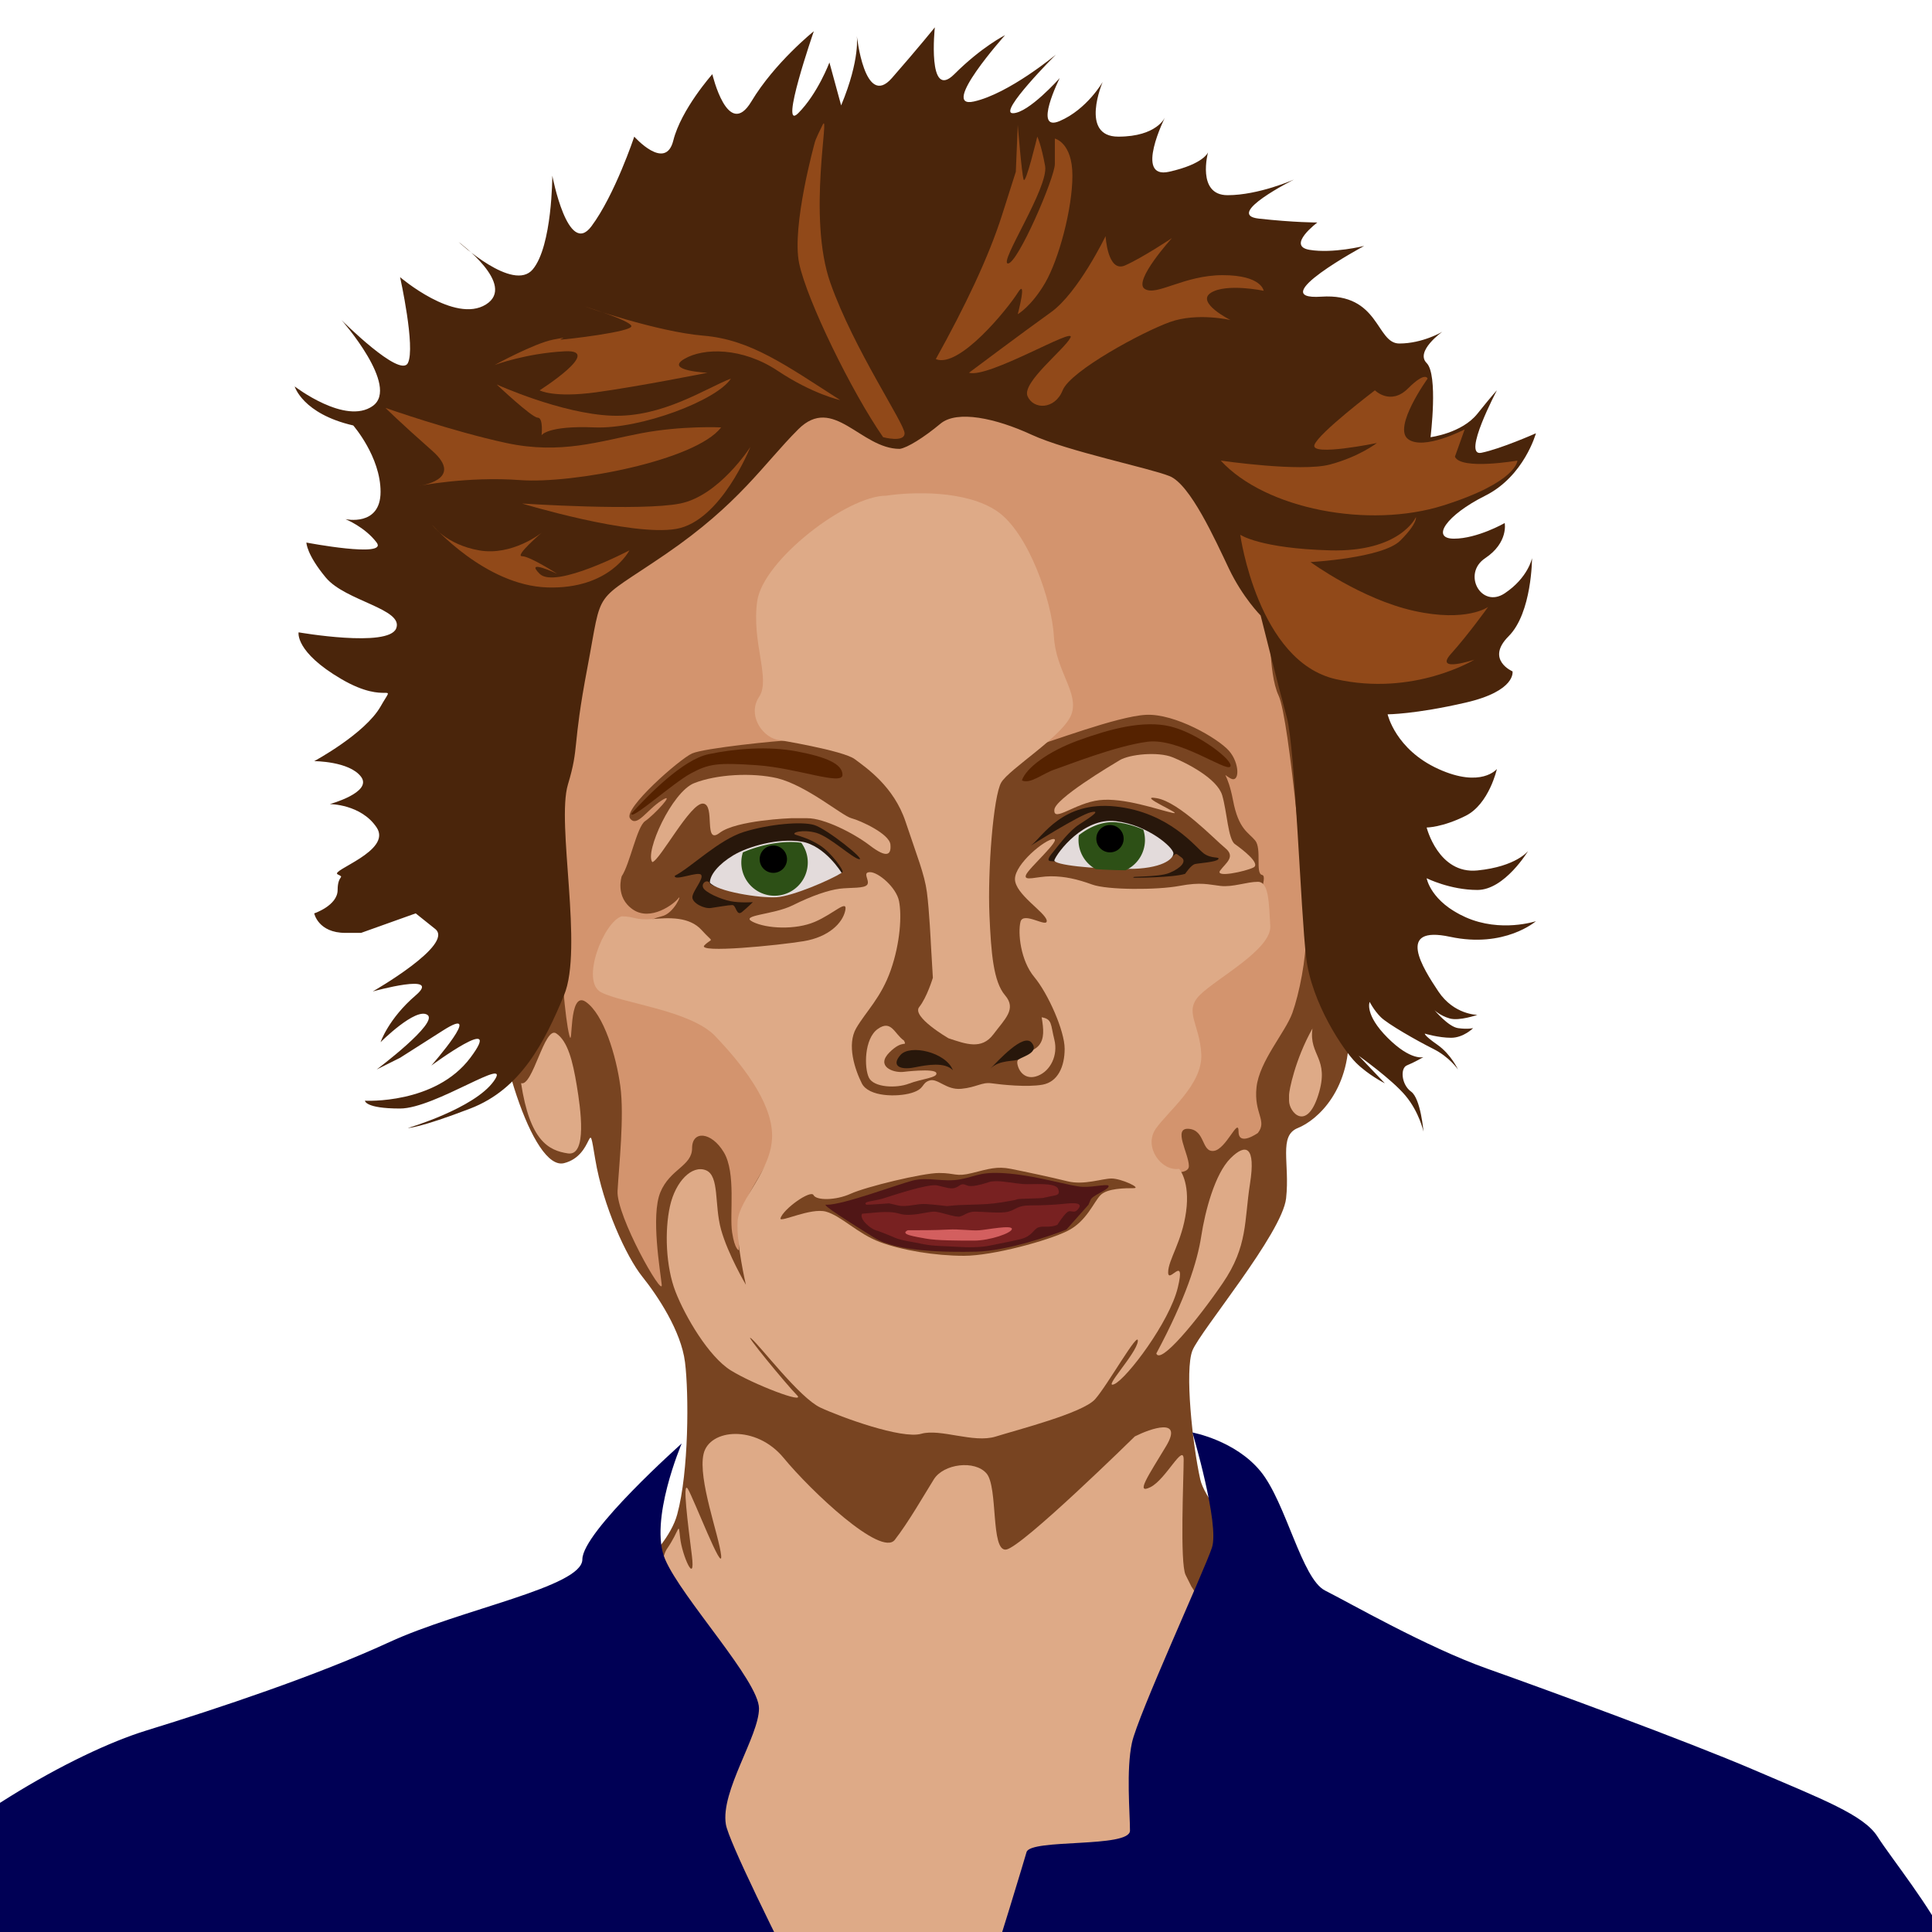 <?xml version="1.0" encoding="UTF-8" standalone="no"?>
<svg
   xmlns:dc="http://purl.org/dc/elements/1.1/"
   xmlns:cc="http://creativecommons.org/ns#"
   xmlns:rdf="http://www.w3.org/1999/02/22-rdf-syntax-ns#"
   xmlns:svg="http://www.w3.org/2000/svg"
   xmlns="http://www.w3.org/2000/svg"
   xmlns:sodipodi="http://sodipodi.sourceforge.net/DTD/sodipodi-0.dtd"
   xmlns:inkscape="http://www.inkscape.org/namespaces/inkscape"
   inkscape:export-ydpi="96"
   inkscape:export-xdpi="96"
   inkscape:export-filename="C:\Users\Anthony Garone\Documents\GitHub\art\laurie-anderson\laurie-anderson-transparent.png"
   sodipodi:docname="laurie-anderson.svg"
   inkscape:version="1.0 (4035a4fb49, 2020-05-01)"
   id="svg8"
   version="1.1"
   viewBox="0 0 264.583 264.583"
   height="1000"
   width="1000">
  <defs
     id="defs2" />
  <sodipodi:namedview
     inkscape:snap-global="false"
     inkscape:document-rotation="0"
     inkscape:window-maximized="1"
     inkscape:window-y="-8"
     inkscape:window-x="-8"
     inkscape:window-height="1057"
     inkscape:window-width="1920"
     inkscape:guide-bbox="true"
     showguides="true"
     units="px"
     showgrid="false"
     inkscape:current-layer="layer1"
     inkscape:document-units="px"
     inkscape:cy="431.03848"
     inkscape:cx="475.21661"
     inkscape:zoom="0.7"
     inkscape:pageshadow="2"
     inkscape:pageopacity="0.0"
     borderopacity="1.0"
     bordercolor="#666666"
     pagecolor="#ffffff"
     id="base">
    <sodipodi:guide
       inkscape:color="rgb(0,0,255)"
       inkscape:label=""
       inkscape:locked="false"
       id="guide10"
       orientation="1,0"
       position="264.583,264.583" />
    <sodipodi:guide
       inkscape:color="rgb(0,0,255)"
       inkscape:label=""
       inkscape:locked="false"
       id="guide12"
       orientation="1,0"
       position="0,0" />
    <sodipodi:guide
       inkscape:color="rgb(0,0,255)"
       inkscape:label=""
       inkscape:locked="false"
       id="guide14"
       orientation="0,1"
       position="264.583,264.583" />
    <sodipodi:guide
       inkscape:color="rgb(0,0,255)"
       inkscape:label=""
       inkscape:locked="false"
       id="guide16"
       orientation="0,1"
       position="0,0" />
  </sodipodi:namedview>
  <g
     style="display:none"
     transform="translate(0,-32.417)"
     id="layer1"
     inkscape:groupmode="layer"
     inkscape:label="BG">
    <rect
       style="fill:#ffffff;fill-opacity:1;stroke-width:0.265"
       y="32.417"
       x="0"
       height="264.583"
       width="264.583"
       id="rect4493" />
  </g>
  <g
     style="display:inline"
     inkscape:label="Pic"
     id="layer2"
     inkscape:groupmode="layer" />
  <g
     inkscape:label="Laurie"
     id="layer3"
     inkscape:groupmode="layer">
    <path
       id="path102"
       d="m 117.331,53.988 c -31.003,3.207 -44.367,31.538 -44.367,38.487 0,6.949 3.207,30.469 0.535,31.538 -2.673,1.069 -6.949,-6.414 -6.414,6.414 0.535,12.829 5.88,29.934 10.156,28.865 4.276,-1.069 3.207,-6.949 4.276,-0.535 1.069,6.414 4.276,13.363 6.414,16.036 2.138,2.673 5.345,7.484 5.88,11.76 0.535,4.276 0.535,14.967 -1.069,20.847 -1.604,5.88 -10.691,11.76 -13.898,17.105 -3.207,5.345 34.745,86.061 43.832,87.664 9.087,1.604 59.868,-80.181 57.73,-86.595 -2.138,-6.414 -14.967,-18.174 -16.036,-22.985 -1.069,-4.811 -2.138,-14.967 -1.069,-17.64 1.069,-2.673 12.294,-16.036 12.829,-20.847 0.535,-4.811 -1.069,-8.553 1.604,-9.622 2.673,-1.069 7.484,-5.345 6.949,-13.898 -0.535,-8.553 -5.88,-22.451 -6.949,-33.141 -1.069,-10.691 -0.535,-26.192 -8.553,-35.28 -8.018,-9.087 -12.294,-22.985 -51.85,-18.174 z"
       style="fill:#784421;stroke:none;stroke-width:0.265px;stroke-linecap:butt;stroke-linejoin:miter;stroke-opacity:1" />
    <path
       id="path128"
       d="m 92.408,119.937 c 2.138,-1.069 6.014,-4.944 9.488,-6.014 3.474,-1.069 7.884,-1.47 9.622,-0.935 1.737,0.535 7.083,4.811 6.147,4.677 -0.935,-0.134 -4.009,-3.074 -5.88,-3.608 -1.871,-0.535 -3.608,0 -2.806,0.267 0.802,0.267 1.871,0.535 3.341,1.47 1.47,0.935 3.207,3.341 3.074,3.608 -0.134,0.267 -6.682,3.341 -8.82,3.341 -2.138,0 -9.087,-1.069 -9.354,-1.737 -0.267,-0.668 -1.203,-0.134 -0.935,0.535 0.267,0.668 2.405,1.604 3.742,1.871 1.336,0.267 3.074,0.134 3.074,0.134 0,0 -0.668,0.668 -1.47,1.336 -0.802,0.668 -0.802,-0.935 -1.336,-0.935 -0.535,0 -2.005,0.267 -2.94,0.401 -0.935,0.134 -2.539,-0.668 -2.539,-1.47 0,-0.802 1.604,-2.539 1.203,-3.074 -0.401,-0.535 -3.742,0.935 -3.608,0.134 z"
       style="fill:#28170b;stroke:none;stroke-width:0.265px;stroke-linecap:butt;stroke-linejoin:miter;stroke-opacity:1" />
    <path
       id="path122"
       d="m 97.219,120.873 c 0,-1.069 1.203,-2.539 3.207,-3.742 2.005,-1.203 6.147,-2.405 9.354,-1.871 3.207,0.535 5.479,4.276 5.479,4.276 -1.47,0.935 -6.682,3.207 -8.954,3.341 -2.272,0.134 -8.152,-0.802 -9.087,-2.005 z"
       style="fill:#e3dbdb;stroke:none;stroke-width:0.265px;stroke-linecap:butt;stroke-linejoin:miter;stroke-opacity:1" />
    <path
       id="path130"
       d="m 141.185,115.795 c 1.604,-1.203 4.276,-6.147 11.626,-5.345 7.35,0.802 10.958,5.613 12.027,6.414 1.069,0.802 2.272,0.401 2.005,0.802 -0.267,0.401 -2.673,0.535 -3.207,0.668 -0.535,0.134 -1.336,1.336 -1.336,1.336 -1.737,0.535 -6.949,0.535 -6.949,0.535 -1.069,-0.267 3.207,0 4.811,-0.668 1.604,-0.668 2.405,-1.604 1.604,-2.138 -0.802,-0.535 -0.535,-0.668 -1.336,0 -0.802,0.668 -4.41,2.005 -8.553,1.604 -4.143,-0.401 -7.083,-1.069 -7.884,-1.069 -0.802,0 -0.267,-0.668 0.401,-1.47 0.668,-0.802 2.005,-2.673 3.475,-3.608 1.47,-0.935 3.074,-2.005 1.47,-1.604 -1.604,0.401 -8.152,4.544 -8.152,4.544 z"
       style="fill:#28170b;stroke:none;stroke-width:0.265px;stroke-linecap:butt;stroke-linejoin:miter;stroke-opacity:1" />
    <path
       transform="scale(0.265)"
       d="M 407.805 435.141 C 399.354 435.277 390.351 437.659 383.922 440.49 A 17.173 17.173 0 0 0 383.1 445.73 A 17.173 17.173 0 0 0 400.273 462.902 A 17.173 17.173 0 0 0 417.445 445.73 A 17.173 17.173 0 0 0 414.08 435.518 C 412.057 435.233 409.953 435.106 407.805 435.141 z "
       style="fill:#2d5016;fill-rule:evenodd;stroke-width:2.429;stroke:none"
       id="circle138" />
    <path
       id="path124"
       d="m 144.392,117.799 c 0.401,-1.069 4.009,-5.88 8.419,-5.345 4.41,0.535 7.884,3.608 7.884,4.41 0,0.802 -1.604,2.138 -6.281,2.138 -4.677,0 -10.156,-0.535 -10.023,-1.203 z"
       style="fill:#e3dbdb;stroke:none;stroke-width:0.265px;stroke-linecap:butt;stroke-linejoin:miter;stroke-opacity:1" />
    <path
       sodipodi:nodetypes="cssssssssscsssssssscsssssssssssscssssssssssssssscsssssssssc"
       id="path146"
       d="m 76.635,126.811 c 0.189,5.859 0.756,12.662 1.323,14.93 0.567,2.268 -0.189,-6.237 2.268,-4.536 2.457,1.701 4.158,7.371 4.725,11.528 0.567,4.158 -0.189,10.961 -0.378,14.363 -0.189,3.402 6.237,14.741 6.048,12.851 -0.189,-1.89 -1.512,-9.449 -0.189,-12.662 1.323,-3.213 4.347,-3.591 4.347,-6.048 0,-2.457 2.646,-2.268 4.347,0.567 1.701,2.835 0.756,8.504 1.134,10.961 0.378,2.457 0.945,2.457 0.945,2.457 0,0 -0.378,-3.78 1.134,-7.182 1.512,-3.402 7.586,-10.721 3.996,-15.824 -3.591,-5.103 -6.739,-10.316 -13.731,-11.639 -6.993,-1.323 -6.229,0.594 -6.04,-2.241 0.189,-2.835 -1.096,-5.61 0.038,-6.555 1.134,-0.945 2.319,-1.917 4.02,-2.295 1.701,-0.378 2.835,-3.213 2.268,-2.457 -0.567,0.756 -3.78,3.213 -6.237,1.512 -2.457,-1.701 -1.512,-4.536 -1.512,-4.536 1.134,-1.701 2.079,-6.804 3.213,-7.56 1.134,-0.756 4.347,-4.158 2.268,-2.835 -2.079,1.323 -3.402,3.78 -4.347,2.457 -0.945,-1.323 6.804,-8.126 8.504,-8.882 1.701,-0.756 12.011,-1.779 13.145,-1.779 1.134,0 -4.263,-0.678 -2.751,-2.568 1.512,-1.89 3.402,-2.835 2.457,-4.536 -0.945,-1.701 -1.628,-5.845 -0.494,-9.625 1.134,-3.78 6.731,-16.644 16.747,-16.455 10.016,0.189 13.607,2.268 16.253,7.938 2.646,5.67 2.646,10.772 3.969,13.985 1.323,3.213 -0.907,6.237 -0.907,7.56 0,1.323 -1.955,4.614 -1.955,4.614 2.268,-0.567 11.744,-4.236 15.713,-4.425 3.969,-0.189 9.827,3.213 11.339,4.914 1.512,1.701 1.512,4.536 0.189,3.78 -1.323,-0.756 -0.378,-0.945 0.378,3.024 0.756,3.969 2.079,4.347 3.024,5.481 0.945,1.134 0,4.536 0.945,4.725 0.945,0.189 -1.096,3.982 -0.718,7.006 0.378,3.024 -11.607,9.293 -11.985,11.561 -0.378,2.268 -0.092,8.531 -0.659,10.61 -0.567,2.079 -1.42,3.108 -3.121,4.62 -1.701,1.512 -0.964,4.738 -0.019,5.683 0.945,0.945 6.485,2.098 6.485,0.397 0,-1.701 -2.268,-5.292 0,-5.103 2.268,0.189 1.701,3.213 3.402,3.024 1.701,-0.189 3.402,-4.725 3.402,-2.646 0,2.079 2.646,0.189 2.646,0.189 1.323,-1.701 -0.567,-2.646 -0.189,-6.237 0.378,-3.591 3.969,-7.56 4.914,-10.205 0.945,-2.646 1.89,-7.371 1.89,-10.961 0,-3.591 -2.268,-29.293 -3.78,-32.506 -1.512,-3.213 -0.945,-10.205 -1.89,-12.851 -0.945,-2.646 -8.882,-17.576 -13.229,-19.277 -4.347,-1.701 -28.537,-8.315 -35.719,-7.749 -7.182,0.567 -15.686,-0.756 -21.734,4.347 -6.048,5.103 -21.545,15.686 -24.379,25.702 -2.835,10.016 -1.512,41.388 -1.512,41.388 z"
       style="fill:#d3946e;fill-opacity:1;stroke:none;stroke-width:0.265px;stroke-linecap:butt;stroke-linejoin:miter;stroke-opacity:1" />
    <path
       id="path104"
       d="m 123.211,61.472 c -5.345,0 -9.087,-7.484 -13.898,-2.673 -4.811,4.811 -8.018,10.156 -18.174,17.105 -10.156,6.949 -8.553,4.276 -10.691,15.502 -2.138,11.225 -1.069,10.691 -2.673,16.036 -1.604,5.345 2.138,22.451 -0.535,28.865 -2.673,6.414 -5.88,12.829 -12.829,15.502 -6.949,2.673 -8.553,2.673 -8.553,2.673 0,0 9.087,-2.673 11.76,-6.414 2.673,-3.742 -8.018,3.742 -12.829,3.742 -4.811,0 -4.811,-1.069 -4.811,-1.069 0,0 9.622,0.535 14.433,-5.88 4.811,-6.414 -5.345,1.069 -5.345,1.069 0,0 7.484,-8.553 1.604,-4.811 -5.88,3.742 -5.88,3.742 -5.88,3.742 l -3.207,1.604 c 0,0 8.553,-6.414 6.949,-7.484 -1.604,-1.069 -6.414,3.742 -6.414,3.742 0,0 1.069,-3.207 4.811,-6.414 3.742,-3.207 -5.88,-0.535 -5.88,-0.535 0,0 11.225,-6.414 8.553,-8.553 -2.673,-2.138 -2.673,-2.138 -2.673,-2.138 l -7.484,2.673 c 0,0 1.604,0 -2.138,0 -3.742,0 -4.276,-2.673 -4.276,-2.673 0,0 3.207,-1.069 3.207,-3.207 0,-2.138 1.069,-1.604 0,-2.138 -1.069,-0.535 7.484,-3.207 5.345,-6.414 -2.138,-3.207 -6.414,-3.207 -6.414,-3.207 0,0 5.88,-1.604 4.276,-3.742 -1.604,-2.138 -6.414,-2.138 -6.414,-2.138 0,0 6.949,-3.742 9.087,-7.484 2.138,-3.742 1.069,0 -5.345,-3.742 -6.414,-3.742 -5.88,-6.414 -5.88,-6.414 0,0 12.294,2.138 13.363,-0.535 1.069,-2.673 -6.949,-3.742 -9.622,-6.949 -2.673,-3.207 -2.673,-4.811 -2.673,-4.811 0,0 11.225,2.138 9.622,0 -1.604,-2.138 -4.276,-3.207 -4.276,-3.207 0,0 4.811,1.069 4.811,-3.742 0,-4.811 -3.742,-9.087 -3.742,-9.087 -6.949,-1.604 -8.018,-5.345 -8.018,-5.345 0,0 6.949,5.345 10.691,2.673 3.742,-2.673 -4.276,-11.76 -4.276,-11.76 0,0 8.018,8.018 9.087,5.88 1.069,-2.138 -1.069,-11.76 -1.069,-11.76 0,0 7.484,6.414 11.76,3.742 4.276,-2.673 -3.742,-8.553 -3.742,-8.553 0,0 7.484,6.949 10.156,3.742 2.673,-3.207 2.673,-12.829 2.673,-12.829 0,0 2.138,11.225 5.345,6.949 3.207,-4.276 5.88,-12.294 5.88,-12.294 0,0 4.276,4.811 5.345,0.535 1.069,-4.276 5.345,-9.087 5.345,-9.087 0,0 2.138,9.087 5.345,3.742 3.207,-5.345 8.553,-9.622 8.553,-9.622 0,0 -4.811,13.898 -2.138,11.225 2.673,-2.673 4.276,-6.949 4.276,-6.949 l 1.604,5.88 c 2.673,-6.414 2.138,-9.622 2.138,-9.622 0,0 1.069,10.156 4.811,5.88 3.742,-4.276 5.88,-6.949 5.88,-6.949 0,0 -1.069,10.156 2.673,6.414 3.742,-3.742 6.949,-5.345 6.949,-5.345 0,0 -9.087,10.156 -4.276,9.087 4.811,-1.069 11.225,-6.414 11.225,-6.414 0,0 -8.018,8.018 -5.88,8.018 2.138,0 6.414,-4.811 6.414,-4.811 0,0 -3.742,7.484 0,5.88 3.742,-1.604 5.88,-5.345 5.88,-5.345 0,0 -3.207,7.484 2.138,7.484 5.345,0 6.414,-2.673 6.414,-2.673 0,0 -4.276,8.553 0.535,7.484 4.811,-1.069 5.345,-2.673 5.345,-2.673 0,0 -1.604,5.88 2.673,5.88 4.276,0 9.087,-2.138 9.087,-2.138 0,0 -9.622,4.811 -4.811,5.345 4.811,0.535 8.018,0.535 8.018,0.535 0,0 -4.276,3.207 -1.069,3.742 3.207,0.535 7.484,-0.535 7.484,-0.535 0,0 -13.898,7.484 -5.88,6.949 8.018,-0.535 7.484,6.414 10.691,6.414 3.207,0 5.88,-1.604 5.88,-1.604 0,0 -3.742,2.673 -2.138,4.276 1.604,1.604 0.535,10.156 0.535,10.156 0,0 4.276,-0.535 6.414,-3.207 2.138,-2.673 2.673,-3.207 2.673,-3.207 0,0 -4.811,9.087 -2.138,8.553 2.673,-0.535 7.484,-2.673 7.484,-2.673 0,0 -1.604,5.88 -6.949,8.553 -5.345,2.673 -7.484,5.88 -4.276,5.88 3.207,0 6.949,-2.138 6.949,-2.138 0,0 0.535,2.673 -2.673,4.811 -3.207,2.138 -0.535,6.949 2.673,4.811 3.207,-2.138 3.742,-4.811 3.742,-4.811 0,0 0,7.484 -3.207,10.691 -3.207,3.207 0.535,4.811 0.535,4.811 0,0 0.535,2.673 -6.414,4.276 -6.949,1.604 -10.691,1.604 -10.691,1.604 0,0 1.069,4.811 6.949,7.484 5.88,2.673 8.018,0 8.018,0 0,0 -1.069,4.811 -4.276,6.414 -3.207,1.604 -5.345,1.604 -5.345,1.604 0,0 1.604,6.414 6.949,5.88 5.345,-0.535 6.949,-2.673 6.949,-2.673 0,0 -3.207,5.345 -6.949,5.345 -3.742,0 -6.949,-1.604 -6.949,-1.604 0,0 0.535,3.207 5.345,5.345 4.811,2.138 9.622,0.535 9.622,0.535 0,0 -4.276,3.742 -11.76,2.138 -7.484,-1.604 -3.742,4.276 -1.604,7.484 2.138,3.207 5.345,3.207 5.345,3.207 0,0 -2.468,0.871 -3.791,0.493 -1.323,-0.378 -2.079,-1.134 -2.079,-1.134 0,0 1.89,2.268 3.213,2.457 1.323,0.189 2.079,0 2.079,0 0,0 -1.323,1.323 -3.024,1.323 -1.701,0 -3.591,-0.567 -3.591,-0.567 0,0 -0.189,0.189 1.701,1.512 1.89,1.323 2.835,3.402 2.835,3.402 0,0 -1.134,-1.701 -3.402,-2.835 -2.268,-1.134 -6.237,-3.402 -7.182,-4.347 -0.945,-0.945 -1.512,-2.079 -1.512,-2.079 0,0 -0.756,1.701 2.457,4.914 3.213,3.213 4.914,2.646 4.914,2.646 0,0 -1.323,0.756 -2.268,1.134 -0.945,0.378 -0.756,2.646 0.567,3.591 1.323,0.945 1.701,5.481 1.701,5.481 0,0 -0.567,-2.646 -2.457,-4.914 -1.89,-2.268 -6.426,-5.481 -6.426,-5.481 l 3.591,3.78 c 0,0 -2.268,-1.134 -3.969,-2.835 -1.701,-1.701 -6.048,-8.126 -6.804,-14.363 -0.756,-6.237 -1.512,-28.726 -2.646,-32.884 -1.134,-4.158 -3.591,-13.985 -3.591,-13.985 0,0 -2.457,-2.457 -4.347,-6.426 -1.89,-3.969 -5.292,-11.528 -8.126,-12.662 -2.835,-1.134 -13.985,-3.402 -18.899,-5.67 -4.914,-2.268 -10.205,-3.402 -12.473,-1.512 -2.268,1.89 -4.554,3.315 -5.584,3.453 z"
       style="fill:#4a250b;stroke:none;stroke-width:0.265px;stroke-linecap:butt;stroke-linejoin:miter;stroke-opacity:1;fill-opacity:1" />
    <path
       transform="scale(0.265)"
       d="M 574.467 424.871 C 568.078 425.017 562.262 427.963 557.537 431.604 A 17.173 17.173 0 0 0 557.352 434.113 A 17.173 17.173 0 0 0 566.254 449.162 C 571.192 449.496 576.47 449.7 581.637 449.742 A 17.173 17.173 0 0 0 591.697 434.113 A 17.173 17.173 0 0 0 590.832 428.734 C 586.847 426.994 582.356 425.603 577.555 425.021 C 576.513 424.895 575.483 424.848 574.467 424.871 z "
       style="fill:#2d5016;fill-rule:evenodd;stroke-width:2.429;stroke:none"
       id="circle136" />
    <path
       id="path106"
       d="m 85.139,125.488 c -2.457,0.756 -5.67,8.882 -2.835,10.394 2.835,1.512 12.284,2.457 15.686,6.048 3.402,3.591 7.749,8.882 7.749,13.607 0,4.725 -4.536,8.693 -4.725,11.717 -0.189,3.024 1.134,8.693 1.134,8.693 0,0 -2.457,-4.158 -3.402,-7.56 -0.945,-3.402 -0.189,-7.371 -2.079,-8.126 -1.89,-0.756 -4.158,1.512 -4.914,4.914 -0.756,3.402 -0.567,8.315 0.756,11.717 1.323,3.402 4.536,8.882 7.56,10.772 3.024,1.89 10.394,4.725 9.071,3.402 -1.323,-1.323 -7.56,-8.882 -6.237,-7.749 1.323,1.134 6.615,8.126 9.449,9.449 2.835,1.323 11.15,4.347 13.796,3.591 2.646,-0.756 7.182,1.323 10.205,0.378 3.024,-0.945 11.906,-3.213 13.607,-5.103 1.701,-1.89 6.048,-9.638 5.859,-7.938 -0.189,1.701 -4.914,6.615 -3.213,5.859 1.701,-0.756 7.56,-8.504 8.693,-13.229 1.134,-4.725 -1.323,-0.378 -1.323,-2.079 0,-1.701 1.89,-4.158 2.457,-8.315 0.567,-4.158 -0.945,-5.859 -0.945,-5.859 -2.457,0.378 -4.914,-3.024 -3.213,-5.481 1.701,-2.457 6.426,-6.048 6.237,-10.205 -0.189,-4.158 -2.457,-5.859 -0.189,-8.126 2.268,-2.268 9.827,-6.237 9.638,-9.449 -0.189,-3.213 -0.189,-6.048 -1.701,-6.048 -1.512,0 -3.402,0.756 -5.103,0.567 -1.701,-0.189 -2.646,-0.567 -5.67,0 -3.024,0.567 -9.827,0.567 -11.906,-0.189 -2.079,-0.756 -3.78,-1.134 -5.67,-1.134 -1.89,0 -3.78,0.756 -3.402,-0.189 0.378,-0.945 4.914,-4.914 3.78,-4.914 -1.134,0 -5.292,3.402 -5.292,5.481 0,2.079 4.158,4.536 4.347,5.67 0.189,1.134 -3.213,-1.323 -3.591,0.189 -0.378,1.512 0,5.292 1.89,7.56 1.89,2.268 4.158,7.371 4.158,9.827 0,2.457 -0.945,4.536 -3.024,4.914 -2.079,0.378 -5.67,0 -6.993,-0.189 -1.323,-0.189 -2.079,0.567 -4.158,0.756 -2.079,0.189 -3.213,-1.512 -4.347,-1.134 -1.134,0.378 -0.567,1.134 -2.457,1.701 -1.89,0.567 -5.859,0.567 -6.804,-1.323 -0.945,-1.89 -2.079,-5.292 -0.756,-7.56 1.323,-2.268 3.402,-4.158 4.725,-7.938 1.323,-3.78 1.512,-7.56 1.134,-9.449 -0.378,-1.89 -2.835,-3.969 -3.969,-3.969 -1.134,0 0,1.134 -0.378,1.701 -0.378,0.567 -2.268,0.378 -3.78,0.567 -1.512,0.189 -3.78,0.945 -6.426,2.268 -2.646,1.323 -7.371,1.323 -5.481,2.268 1.89,0.945 5.859,1.134 8.504,0 2.646,-1.134 4.536,-3.213 4.158,-1.512 -0.378,1.701 -2.268,3.591 -5.67,4.158 -3.402,0.567 -14.741,1.701 -13.607,0.567 1.134,-1.134 1.323,-0.189 -0.378,-2.079 -1.701,-1.89 -4.536,-1.701 -6.804,-1.512 -2.268,0.189 -2.457,-0.378 -4.158,-0.378 z"
       style="fill:#deaa87;stroke:none;stroke-width:0.265px;stroke-linecap:butt;stroke-linejoin:miter;stroke-opacity:1" />
    <path
       id="path108"
       d="m 106.873,166.876 c 0.378,-1.323 4.158,-3.969 4.536,-3.213 0.378,0.756 3.024,0.756 5.103,-0.189 2.079,-0.945 9.827,-2.835 12.095,-2.835 2.268,0 2.268,0.567 4.536,0 2.268,-0.567 3.402,-0.945 5.292,-0.567 1.89,0.378 5.481,1.134 7.749,1.701 2.268,0.567 4.725,-0.378 6.048,-0.378 1.323,0 4.158,1.323 3.024,1.323 -1.134,0 -3.591,0 -4.536,0.945 -0.945,0.945 -1.89,3.591 -4.536,4.914 -2.646,1.323 -10.205,3.402 -14.174,3.402 -3.969,0 -8.504,-0.756 -11.528,-1.89 -3.024,-1.134 -5.292,-3.591 -7.371,-4.158 -2.079,-0.567 -6.237,1.512 -6.237,0.945 z"
       style="fill:#784421;stroke:none;stroke-width:0.265px;stroke-linecap:butt;stroke-linejoin:miter;stroke-opacity:1" />
    <path
       sodipodi:nodetypes="cssszszccscssszsssc"
       id="path110"
       d="m 121.34,67.886 c -5.345,0 -16.838,8.82 -17.64,14.433 -0.802,5.613 1.871,10.691 0.267,13.096 -1.604,2.405 0.267,5.345 2.405,5.88 0,0 9.087,1.47 10.691,2.673 1.604,1.203 5.345,3.742 6.949,8.553 1.604,4.811 2.595,7.192 2.924,9.651 0.329,2.459 0.551,7.187 0.551,7.187 l 0.267,4.544 c 0,0 -0.802,2.673 -1.871,4.009 -1.069,1.336 4.009,4.276 4.009,4.276 2.405,0.802 4.544,1.604 6.147,-0.535 1.604,-2.138 3.207,-3.474 1.604,-5.345 -1.604,-1.871 -1.915,-5.822 -2.138,-10.958 -0.267,-6.147 0.535,-16.303 1.604,-18.174 1.069,-1.871 8.553,-6.414 9.622,-9.354 1.069,-2.94 -2.138,-5.88 -2.405,-10.691 -0.267,-4.811 -3.475,-14.165 -7.751,-17.105 -4.276,-2.94 -11.76,-2.673 -15.234,-2.138 z"
       style="fill:#deaa87;stroke:none;stroke-width:0.265px;stroke-linecap:butt;stroke-linejoin:miter;stroke-opacity:1" />
    <path
       id="path112"
       d="m 130.496,146.56 c -0.945,-2.457 -5.859,-3.591 -7.182,-2.079 -1.323,1.512 0,2.079 1.89,1.701 1.89,-0.378 4.158,-0.756 5.292,0.378 z"
       style="fill:#28170b;stroke:none;stroke-width:0.265px;stroke-linecap:butt;stroke-linejoin:miter;stroke-opacity:1" />
    <path
       id="path116"
       d="m 86.462,111.408 c 2.268,-2.457 6.993,-7.371 10.583,-8.126 3.591,-0.756 8.126,-1.134 12.095,-0.378 3.969,0.756 6.237,1.701 6.237,3.213 0,1.512 -6.237,-0.945 -11.717,-1.323 -5.481,-0.378 -6.615,-0.189 -9.071,1.134 -2.457,1.323 -8.315,6.615 -8.126,5.481 z"
       style="fill:#552200;stroke:none;stroke-width:0.265px;stroke-linecap:butt;stroke-linejoin:miter;stroke-opacity:1" />
    <path
       id="path118"
       d="m 139.946,106.873 c 0.567,-1.701 3.591,-3.969 7.749,-5.481 4.158,-1.512 8.882,-2.835 12.662,-1.89 3.78,0.945 8.693,4.725 8.126,5.481 -0.567,0.756 -6.993,-3.969 -11.339,-3.402 -4.347,0.567 -10.961,3.213 -12.662,3.78 -1.701,0.567 -3.402,2.079 -4.536,1.512 z"
       style="fill:#552200;stroke:none;stroke-width:0.265px;stroke-linecap:butt;stroke-linejoin:miter;stroke-opacity:1" />
    <path
       id="path120"
       d="m 158.357,185.351 c 4.009,-7.484 5.613,-12.562 6.147,-16.036 0.535,-3.474 1.871,-8.553 4.009,-10.691 2.138,-2.138 3.474,-1.604 2.673,3.475 -0.802,5.078 -0.267,8.553 -3.742,13.631 -3.475,5.078 -8.553,11.225 -9.087,9.622 z"
       style="fill:#deaa87;stroke:none;stroke-width:0.265px;stroke-linecap:butt;stroke-linejoin:miter;stroke-opacity:1" />
    <circle
       r="1.871"
       cy="117.665"
       cx="105.906"
       id="path132"
       style="fill:#000000;fill-rule:evenodd;stroke-width:0.265;stroke:none" />
    <circle
       style="fill:#000000;fill-rule:evenodd;stroke-width:0.265;stroke:none"
       id="circle134"
       cx="152.01"
       cy="114.859"
       r="1.871" />
    <path
       sodipodi:nodetypes="csczssscssc"
       id="path140"
       d="m 89.335,118.066 c -1.069,-1.336 2.673,-9.622 5.746,-10.824 3.074,-1.203 7.884,-1.47 11.359,-0.668 4.067,1.014 8.892,5.149 10.156,5.479 1.264,0.33 5.212,2.138 5.345,3.608 0.134,1.47 -0.535,1.871 -2.806,0.134 -2.272,-1.737 -6.281,-3.742 -8.553,-3.742 h -2.272 c 0,0 -7.484,0.267 -9.755,2.005 -2.272,1.737 -0.535,-3.875 -2.272,-4.009 -1.737,-0.134 -5.88,7.751 -6.949,8.018 z"
       style="fill:#deaa87;stroke:none;stroke-width:0.265px;stroke-linecap:butt;stroke-linejoin:miter;stroke-opacity:1" />
    <path
       id="path142"
       d="m 144.392,110.917 c 0,-1.47 7.617,-6.014 8.954,-6.815 1.336,-0.802 5.212,-1.203 7.216,-0.401 2.005,0.802 6.147,2.94 6.815,5.212 0.668,2.272 0.802,6.014 1.737,6.682 0.935,0.668 3.608,2.673 2.539,3.207 -1.069,0.535 -5.345,1.47 -4.544,0.401 0.802,-1.069 2.138,-1.871 0.668,-3.074 -1.47,-1.203 -6.281,-6.281 -9.354,-6.815 -3.074,-0.535 4.009,2.405 2.138,2.005 -1.871,-0.401 -6.682,-2.138 -10.023,-1.737 -3.341,0.401 -6.281,3.074 -6.147,1.336 z"
       style="fill:#deaa87;stroke:none;stroke-width:0.265px;stroke-linecap:butt;stroke-linejoin:miter;stroke-opacity:1" />
    <path
       id="path148"
       d="m 71.361,148.335 c 1.604,0.535 3.207,-7.884 4.811,-6.815 1.604,1.069 2.272,3.875 2.806,7.083 0.535,3.207 1.47,9.755 -1.203,9.354 -2.673,-0.401 -5.212,-1.737 -6.414,-9.622 z"
       style="fill:#deaa87;stroke:none;stroke-width:0.265px;stroke-linecap:butt;stroke-linejoin:miter;stroke-opacity:1" />
    <path
       id="path150"
       d="m 113.251,164.987 c 2.268,0 9.544,-2.74 11.717,-3.307 2.173,-0.567 4.252,0.283 6.615,-0.189 2.362,-0.472 2.835,-1.134 6.804,-0.756 3.969,0.378 8.126,1.701 9.827,1.795 1.701,0.095 3.874,-0.567 3.591,0 -0.283,0.567 -2.173,1.134 -2.457,1.795 -0.283,0.661 -0.283,0.661 -0.283,0.661 l -3.024,3.402 c -2.173,0.85 -8.126,2.929 -12.379,3.024 -4.252,0.095 -10.867,0 -13.891,-1.89 -3.024,-1.89 -7.749,-4.819 -6.52,-4.536 z"
       style="fill:#501616;stroke:none;stroke-width:0.265px;stroke-linecap:butt;stroke-linejoin:miter;stroke-opacity:1" />
    <path
       id="path152"
       d="m 118.637,164.987 c -0.567,-0.472 1.039,-0.472 2.268,-0.85 1.228,-0.378 6.237,-2.079 7.465,-1.795 1.228,0.283 1.89,0.567 2.551,0.283 0.661,-0.283 0.661,-0.661 1.512,-0.283 0.85,0.378 3.213,-0.567 3.402,-0.567 0.189,0 -0.661,0.095 0.283,0 0.945,-0.095 2.74,0.283 3.969,0.378 1.228,0.095 4.441,-0.283 4.819,0.661 0.378,0.945 -0.378,0.85 -1.134,1.039 -0.756,0.189 -0.567,0.095 -0.85,0.189 -0.283,0.095 -3.307,0.095 -3.591,0.189 -0.283,0.095 -0.189,0.095 -0.756,0.189 -0.567,0.095 -1.984,0.378 -3.402,0.472 -1.417,0.095 -3.591,0.095 -4.536,0.189 -0.945,0.095 -0.945,0.095 -0.945,0.095 0,0 -1.512,-0.189 -2.835,-0.283 -1.323,-0.095 -2.646,0.472 -3.874,0.189 -1.228,-0.283 -1.228,-0.283 -1.228,-0.283 0,0 -2.551,0.189 -3.118,0.189 z"
       style="fill:#782121;stroke:none;stroke-width:0.265px;stroke-linecap:butt;stroke-linejoin:miter;stroke-opacity:1" />
    <path
       id="path154"
       d="m 120.244,168.577 c 0,0 1.512,0.567 2.362,0.945 0.85,0.378 2.551,0.567 3.78,0.85 1.228,0.283 3.307,0.283 4.725,0.378 1.417,0.095 3.213,0.095 4.536,-0.189 1.323,-0.283 2.457,-0.472 4.063,-0.85 1.606,-0.378 1.795,-1.323 2.457,-1.606 0.661,-0.283 1.606,0.095 2.646,-0.378 0,0 0.756,-1.228 1.323,-1.701 0.567,-0.472 0.945,0.378 1.606,-0.567 0.661,-0.945 -1.417,-0.661 -2.362,-0.567 -0.945,0.095 -2.646,0.189 -4.347,0.189 -1.701,0 -1.89,0.567 -2.929,0.85 -1.039,0.283 -3.496,0 -4.536,0 -1.039,0 -1.417,0.472 -2.079,0.661 -0.661,0.189 -2.646,-0.661 -3.591,-0.661 -0.945,0 -3.118,0.756 -4.725,0.283 -1.606,-0.472 -3.496,-0.095 -5.103,0 -0.472,0.661 1.134,2.173 2.173,2.362 z"
       style="fill:#782121;stroke:none;stroke-width:0.265px;stroke-linecap:butt;stroke-linejoin:miter;stroke-opacity:1" />
    <path
       id="path156"
       d="m 124.307,168.483 c 1.701,0 3.78,0 5.481,-0.095 1.701,-0.095 3.213,0.189 4.347,0.095 1.134,-0.095 4.441,-0.756 4.441,-0.189 0,0.567 -3.024,1.606 -5.197,1.606 -2.173,0 -5.103,0 -6.615,-0.283 -1.512,-0.283 -3.591,-0.567 -2.457,-1.134 z"
       style="fill:#d35f5f;stroke:none;stroke-width:0.265px;stroke-linecap:butt;stroke-linejoin:miter;stroke-opacity:1" />
    <path
       id="path158"
       d="m 123.813,142.521 c -1.336,-0.935 -1.737,-2.94 -3.608,-1.604 -1.871,1.336 -1.871,5.345 -1.203,6.682 0.668,1.336 3.742,1.47 5.479,0.802 1.737,-0.668 4.009,-0.802 3.742,-1.47 -0.267,-0.668 -4.544,-0.134 -4.544,-0.134 -1.47,0.134 -3.742,-0.802 -1.871,-2.673 1.871,-1.871 2.405,-0.668 2.005,-1.604 z"
       style="fill:#deaa87;stroke:none;stroke-width:0.265px;stroke-linecap:butt;stroke-linejoin:miter;stroke-opacity:1" />
    <path
       id="path160"
       d="m 142.655,139.314 c 0.267,1.604 0.401,2.94 -0.401,3.875 -0.802,0.935 -3.074,1.336 -2.94,2.405 0.134,1.069 1.069,2.405 2.806,1.737 1.737,-0.668 2.806,-2.806 2.272,-4.944 -0.535,-2.138 -0.267,-2.806 -1.737,-3.074 z"
       style="fill:#deaa87;stroke:none;stroke-width:0.265px;stroke-linecap:butt;stroke-linejoin:miter;stroke-opacity:1" />
    <path
       id="path114"
       d="m 135.599,146.371 c 1.134,-1.134 4.536,-4.914 5.67,-3.591 1.134,1.323 -1.134,1.89 -1.701,2.268 -0.567,0.378 -2.646,0 -3.969,1.323 z"
       style="fill:#28170b;stroke:none;stroke-width:0.265px;stroke-linecap:butt;stroke-linejoin:miter;stroke-opacity:1" />
    <path
       id="path162"
       d="m 120.939,59.868 c -4.276,-6.147 -10.424,-18.709 -11.493,-23.787 -1.069,-5.078 2.138,-16.571 2.138,-16.571 0,0 0,-0.267 1.069,-2.405 1.069,-2.138 -2.138,12.562 1.069,21.649 3.207,9.087 10.156,19.243 10.156,20.58 0,1.336 -2.94,0.535 -2.94,0.535 z"
       style="fill:#914919;stroke:none;stroke-width:0.265px;stroke-linecap:butt;stroke-linejoin:miter;stroke-opacity:1;fill-opacity:1" />
    <path
       id="path164"
       d="m 128.156,49.178 c 4.009,-7.216 7.216,-13.898 9.087,-19.778 1.871,-5.88 1.871,-5.88 1.871,-5.88 l 0.267,-6.414 c 0,0 0.535,6.682 0.802,7.484 0.267,0.802 1.871,-5.88 1.871,-5.88 0,0 0.535,1.069 1.069,4.009 0.535,2.94 -6.414,13.363 -5.078,13.363 1.336,0 6.414,-11.76 6.414,-13.631 0,-1.871 0,-3.475 0,-3.475 0,0 2.405,0.535 2.405,5.078 0,4.544 -1.871,11.493 -3.742,14.7 -1.871,3.207 -3.742,4.276 -3.742,4.276 0,0 1.336,-5.078 0,-2.94 -1.336,2.138 -8.018,10.424 -11.225,9.087 z"
       style="fill:#914919;stroke:none;stroke-width:0.265px;stroke-linecap:butt;stroke-linejoin:miter;stroke-opacity:1;fill-opacity:1" />
    <path
       id="path166"
       d="m 132.699,51.048 c 0,0 7.484,-5.613 11.225,-8.285 3.742,-2.673 7.484,-10.424 7.484,-10.424 0,0 0.267,5.078 2.673,4.009 2.405,-1.069 6.414,-3.742 6.414,-3.742 0,0 -5.345,5.88 -3.742,6.949 1.604,1.069 5.345,-1.871 10.691,-1.871 5.345,0 5.613,2.138 5.613,2.138 0,0 -5.078,-1.069 -7.216,0.267 -2.138,1.336 2.673,3.742 2.673,3.742 0,0 -4.544,-1.069 -8.285,0.267 -3.742,1.336 -13.631,6.682 -14.7,9.354 -1.069,2.673 -4.009,2.673 -4.811,0.802 -0.802,-1.871 5.078,-6.414 5.88,-8.018 0.802,-1.604 -11.225,5.613 -13.898,4.811 z"
       style="fill:#914919;stroke:none;stroke-width:0.265px;stroke-linecap:butt;stroke-linejoin:miter;stroke-opacity:1;fill-opacity:1" />
    <path
       id="path170"
       d="m 115.06,54.79 c -7.484,-4.811 -12.294,-8.285 -18.709,-8.82 -6.414,-0.535 -16.303,-4.009 -16.303,-4.009 0,0 6.147,1.871 6.414,2.673 0.267,0.802 -9.087,1.871 -9.622,1.871 -0.535,0 1.604,-0.535 -1.069,0 -2.673,0.535 -8.018,3.475 -8.018,3.475 0,0 4.276,-1.604 9.622,-1.871 5.345,-0.267 -3.475,5.345 -3.475,5.345 0,0 1.871,1.069 7.751,0.267 5.88,-0.802 15.234,-2.673 15.234,-2.673 0,0 -5.88,-0.267 -3.207,-1.871 2.673,-1.604 8.018,-1.604 12.829,1.604 4.811,3.207 8.553,4.009 8.553,4.009 z"
       style="fill:#914919;stroke:none;stroke-width:0.265px;stroke-linecap:butt;stroke-linejoin:miter;stroke-opacity:1;fill-opacity:1" />
    <path
       id="path172"
       d="m 100.092,51.85 c -3.475,1.336 -9.354,5.345 -16.303,5.078 -6.949,-0.267 -15.769,-4.276 -15.769,-4.276 0,0 4.811,4.544 5.613,4.544 0.802,0 0.535,2.405 0.535,2.405 0,0 0.802,-1.336 7.216,-1.069 6.414,0.267 16.838,-3.742 18.709,-6.682 z"
       style="fill:#914919;stroke:none;stroke-width:0.265px;stroke-linecap:butt;stroke-linejoin:miter;stroke-opacity:1;fill-opacity:1" />
    <path
       id="path174"
       d="m 179.739,140.851 c -2.405,4.276 -3.207,8.553 -3.207,9.087 0,0.535 0,-0.802 0,0.802 0,1.604 2.405,4.276 4.009,-0.802 1.604,-5.078 -1.336,-5.345 -0.802,-9.087 z"
       style="fill:#deaa87;stroke:none;stroke-width:0.265px;stroke-linecap:butt;stroke-linejoin:miter;stroke-opacity:1" />
    <path
       id="path176"
       d="m 91.273,212.212 c 1.871,-2.673 1.604,-4.009 1.871,-1.604 0.267,2.405 2.138,6.682 1.604,2.405 -0.535,-4.276 -1.336,-10.424 -0.535,-9.087 0.802,1.336 4.811,11.76 4.544,9.087 -0.267,-2.673 -3.207,-10.424 -2.405,-13.898 0.802,-3.475 7.216,-4.009 10.958,0.535 3.742,4.544 13.363,13.631 15.234,11.225 1.871,-2.405 4.009,-6.147 5.345,-8.285 1.336,-2.138 5.613,-2.673 7.216,-0.802 1.604,1.871 0.535,10.691 2.673,10.424 2.138,-0.267 17.64,-15.502 17.64,-15.502 2.138,-1.069 6.682,-2.673 4.276,1.336 -2.405,4.009 -4.276,6.682 -2.138,5.613 2.138,-1.069 4.544,-6.147 4.544,-3.742 0,2.405 -0.535,14.165 0.267,15.769 0.802,1.604 0.802,1.604 0.802,1.604 0,0 2.94,4.009 1.604,7.751 -1.336,3.742 -4.811,24.856 -9.087,35.28 -4.276,10.424 -26.46,44.901 -30.736,44.901 -4.276,0 -28.063,-48.109 -31.538,-60.403 -3.475,-12.294 -4.009,-29.4 -2.138,-32.607 z"
       style="fill:#deaa87;stroke:none;stroke-width:0.265px;stroke-linecap:butt;stroke-linejoin:miter;stroke-opacity:1" />
    <path
       id="path178"
       d="m 98.756,58.532 c 0,0 -5.345,-0.267 -10.958,0.802 -5.613,1.069 -10.958,2.94 -18.442,1.336 -7.484,-1.604 -16.571,-4.811 -16.571,-4.811 0,0 1.871,1.871 6.414,5.88 4.544,4.009 -1.871,4.811 -1.871,4.811 0,0 6.682,-1.336 13.898,-0.802 7.216,0.535 24.054,-2.673 27.529,-7.216 z"
       style="fill:#914919;stroke:none;stroke-width:0.265px;stroke-linecap:butt;stroke-linejoin:miter;stroke-opacity:1;fill-opacity:1" />
    <path
       id="path180"
       d="m 71.495,68.956 c 0,0 14.967,4.544 21.114,3.475 6.147,-1.069 10.156,-11.225 10.156,-11.225 0,0 -4.276,6.682 -9.622,7.751 -5.345,1.069 -21.649,-10e-7 -21.649,-10e-7 z"
       style="fill:#914919;stroke:none;stroke-width:0.265px;stroke-linecap:butt;stroke-linejoin:miter;stroke-opacity:1;fill-opacity:1" />
    <path
       id="path182"
       d="m 167.177,63.076 c 0,0 10.958,1.604 14.967,0.535 4.009,-1.069 6.414,-2.94 6.414,-2.94 0,0 -9.087,1.871 -8.553,0.267 0.535,-1.604 8.285,-7.484 8.285,-7.484 0,0 2.138,2.138 4.544,-0.267 2.405,-2.405 2.673,-1.336 2.673,-1.336 0,0 -4.811,6.682 -2.673,8.285 2.138,1.604 7.751,-1.336 7.751,-1.336 l -1.336,3.742 c 0.802,1.871 8.553,0.535 8.553,0.535 0,0 0,2.94 -10.156,6.147 -10.156,3.207 -24.322,0.535 -30.469,-6.147 z"
       style="fill:#914919;stroke:none;stroke-width:0.265px;stroke-linecap:butt;stroke-linejoin:miter;stroke-opacity:1;fill-opacity:1" />
    <path
       id="path184"
       d="m 169.85,73.232 c 0,0 2.405,17.373 13.096,19.778 10.691,2.405 18.976,-2.673 18.976,-2.673 0,0 -5.613,1.871 -3.207,-0.802 2.405,-2.673 5.078,-6.414 5.078,-6.414 0,0 -2.94,2.138 -10.156,0.535 -7.216,-1.604 -14.165,-6.682 -14.165,-6.682 0,0 9.889,-0.535 12.294,-2.94 2.405,-2.405 2.138,-3.207 2.138,-3.207 0,0 -2.138,4.811 -11.76,4.544 -9.622,-0.267 -12.294,-2.138 -12.294,-2.138 z"
       style="fill:#914919;stroke:none;stroke-width:0.265px;stroke-linecap:butt;stroke-linejoin:miter;stroke-opacity:1;fill-opacity:1" />
    <path
       id="path186"
       d="m 86.194,75.37 c 0,0 -2.673,5.345 -11.225,5.078 C 66.416,80.181 59.2,71.896 59.2,71.896 c 0,0 1.871,2.673 6.414,3.475 4.544,0.802 8.553,-2.405 8.553,-2.405 0,0 -3.742,3.207 -2.673,3.207 1.069,0 4.811,2.405 4.811,2.405 0,0 -4.544,-2.138 -2.405,0 2.138,2.138 12.294,-3.207 12.294,-3.207 z"
       style="fill:#914919;stroke:none;stroke-width:0.265px;stroke-linecap:butt;stroke-linejoin:miter;stroke-opacity:1;fill-opacity:1" />
    <path
       id="path188"
       d="m -18.521,261.938 c 11.339,-12.095 28.726,-21.923 38.554,-24.946 9.827,-3.024 23.435,-7.56 33.262,-12.095 9.827,-4.536 26.458,-7.56 26.458,-11.339 0,-3.78 13.607,-15.875 13.607,-15.875 v 0 c 0,0 -4.536,10.583 -2.268,15.875 2.268,5.292 12.851,16.631 12.851,20.411 0,3.78 -5.292,11.339 -4.536,15.875 0.756,4.536 24.946,50.649 24.946,50.649 2.866,-2.218 15.695,-44.981 16.23,-46.852 0.535,-1.871 14.165,-0.535 14.165,-2.94 0,-2.405 -0.535,-8.285 0.267,-12.027 0.802,-3.742 9.889,-23.52 10.958,-26.727 1.069,-3.207 -2.673,-15.769 -2.673,-15.769 0,0 5.88,1.069 9.354,5.345 3.474,4.276 5.613,14.7 8.82,16.303 3.207,1.604 13.898,7.751 22.183,10.691 8.285,2.94 27.261,9.889 36.616,13.898 9.354,4.009 14.967,6.147 16.838,9.087 1.871,2.94 7.484,9.889 9.622,14.7 2.138,4.811 8.285,53.187 8.285,53.187 l -303.351,0 c 0,0 5.989,-49.151 9.81,-57.45 z"
       style="display:inline;fill:#000055;stroke:none;stroke-width:0.265px;stroke-linecap:butt;stroke-linejoin:miter;stroke-opacity:1" />
  </g>
</svg>
